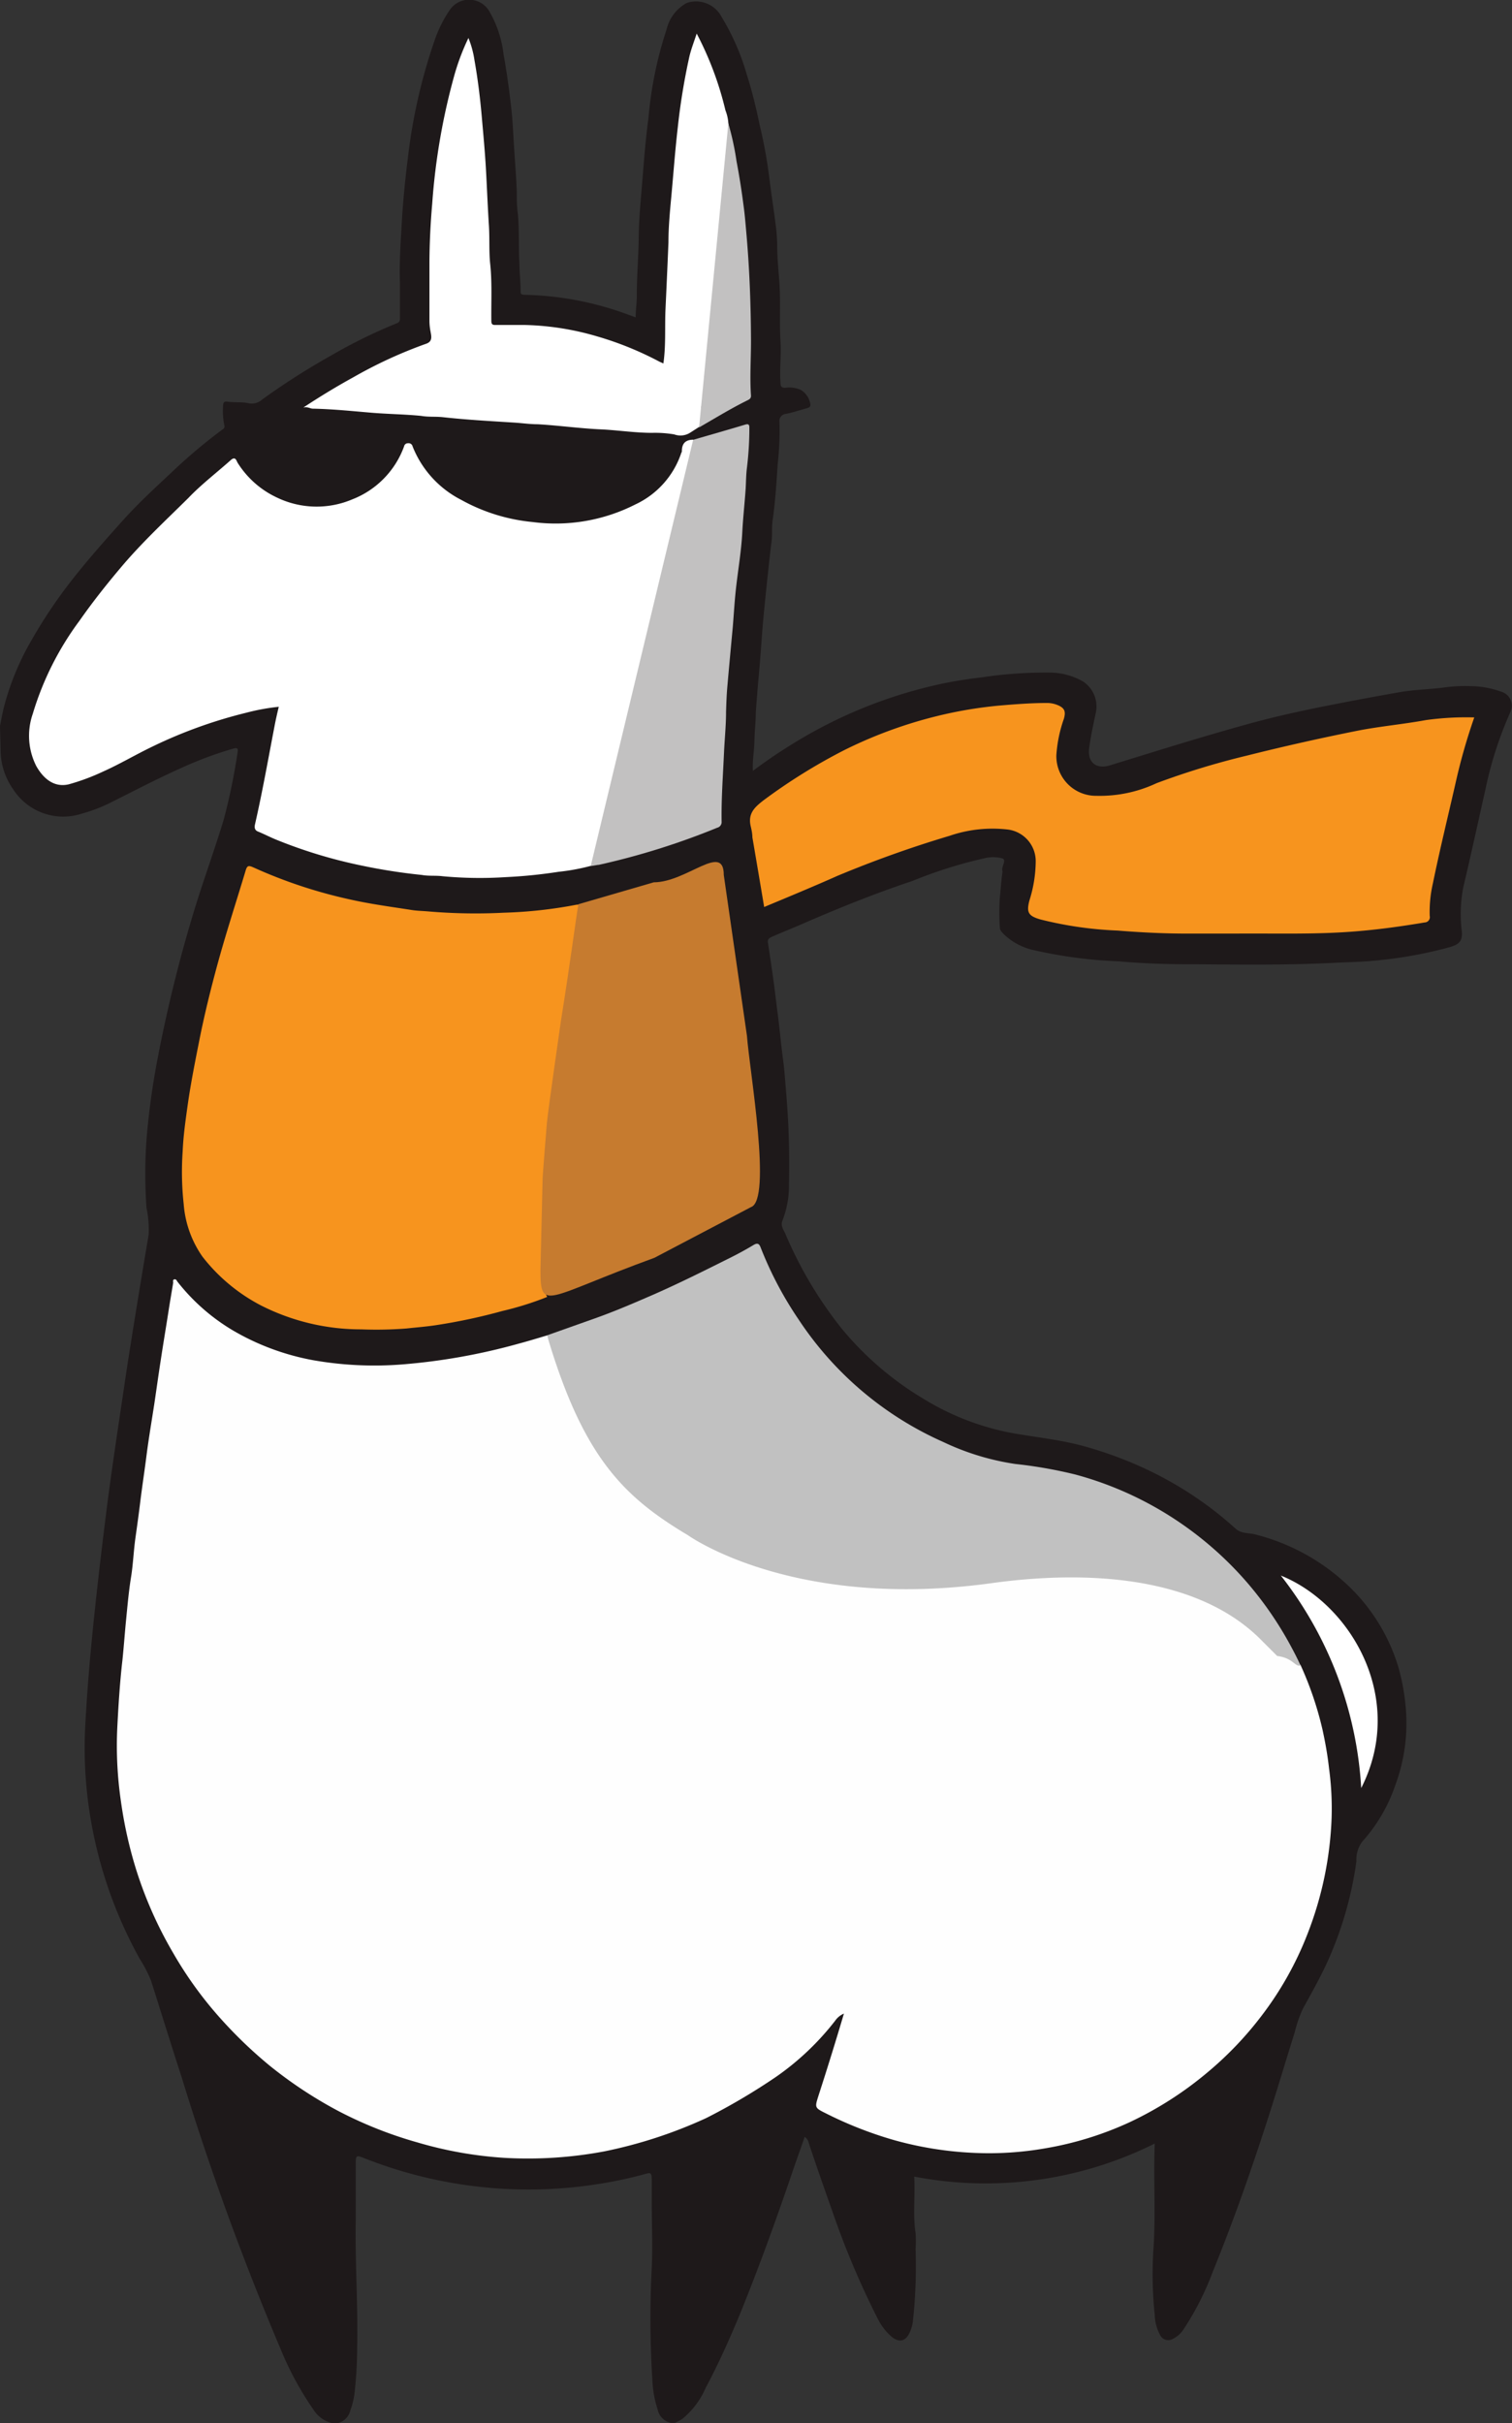 <svg xmlns="http://www.w3.org/2000/svg" viewBox="0 0 119.43 191.33"><rect x="0" y="0" width="119.43" height="191.33" fill="#333333" stroke="none"/><g id="Camada_2" data-name="Camada 2"><g id="Layer_1" data-name="Layer 1"><path d="M0,57.32c.12-.59.22-1.18.38-1.75a21,21,0,0,1,2.1-5,38.92,38.92,0,0,1,3.13-4.68C6.93,44.2,8.35,42.6,9.79,41c1.22-1.35,2.56-2.57,3.88-3.81a42.16,42.16,0,0,1,3.91-3.28.27.27,0,0,0,.14-.33,5.47,5.47,0,0,1-.1-1.51c0-.32.1-.39.38-.35.56.08,1.13,0,1.68.13a1.23,1.23,0,0,0,1.05-.32A57.29,57.29,0,0,1,26.28,28a40.41,40.41,0,0,1,5.08-2.48c.26-.1.23-.3.23-.49,0-.91,0-1.81,0-2.72-.06-1.6.06-3.2.15-4.79.1-1.75.28-3.5.5-5.24a43.7,43.7,0,0,1,2.12-9.18A10,10,0,0,1,35.51.81a1.85,1.85,0,0,1,3.09,0,8.75,8.75,0,0,1,1.18,3.52c.23,1.24.4,2.49.55,3.74.12.94.18,1.88.23,2.82.08,1.43.21,2.85.26,4.27,0,.56,0,1.13.08,1.69.13,1.32.05,2.65.13,4,0,.69.09,1.38.09,2.08,0,.25,0,.34.32.35a24.92,24.92,0,0,1,8.11,1.54l.66.24c0-.61.1-1.19.09-1.76,0-1.45.12-2.9.15-4.35,0-1.69.19-3.38.32-5.07.12-1.52.24-3,.45-4.55a30.69,30.69,0,0,1,1.43-7A3.24,3.24,0,0,1,54.23.24,2.28,2.28,0,0,1,57,1.34a18.69,18.69,0,0,1,2,4.59c.41,1.29.73,2.6,1,3.92a37.35,37.35,0,0,1,.75,4.07c.17,1.36.38,2.71.55,4.07.05.45.08.92.09,1.36,0,.94.09,1.87.16,2.8.13,1.6,0,3.2.1,4.8.07,1.09-.08,2.17,0,3.27,0,.3.07.4.39.4a2.26,2.26,0,0,1,1.22.17A1.61,1.61,0,0,1,64,31.87c.08.3-.18.34-.39.4-.51.14-1,.31-1.54.41a.56.56,0,0,0-.5.65,24.16,24.16,0,0,1-.14,3.3c-.1,1.48-.19,3-.4,4.44-.09.61,0,1.24-.11,1.86-.2,1.71-.38,3.42-.55,5.13-.1,1-.18,2-.25,3-.12,1.74-.31,3.47-.42,5.21,0,.75-.1,1.5-.11,2.25s-.17,1.52-.12,2.35a41.73,41.73,0,0,1,4-2.65A37,37,0,0,1,74.35,54c1.07-.23,2.15-.39,3.24-.52A33.8,33.8,0,0,1,83,53.11a5.35,5.35,0,0,1,2.56.71,2.37,2.37,0,0,1,1,2.45c-.2.92-.4,1.85-.53,2.8-.15,1.21.63,1.68,1.66,1.36,3.51-1.08,7-2.18,10.57-3.17,2.3-.65,4.64-1.16,7-1.62q2.7-.53,5.4-1c1.14-.19,2.31-.21,3.46-.36a11.45,11.45,0,0,1,2-.1,7.19,7.19,0,0,1,2.43.43,1.15,1.15,0,0,1,.78,1.55,29.88,29.88,0,0,0-2,6.18c-.58,2.58-1.14,5.16-1.75,7.73a11.25,11.25,0,0,0-.11,3.52c.05.74-.24,1-1,1.21a33.42,33.42,0,0,1-5.34,1c-1.32.16-2.66.17-4,.24-3.7.18-7.41.12-11.11.1-1.88,0-3.78-.06-5.65-.23a36.27,36.27,0,0,1-6.65-.87,4.94,4.94,0,0,1-2.44-1.28c-.14-.15-.3-.31-.3-.49a16.56,16.56,0,0,1,0-2.44c.07-.64.1-1.29.2-1.94a.4.4,0,0,0,0-.11c-.11-.35.36-.85,0-1a2.88,2.88,0,0,0-1.46,0,35.53,35.53,0,0,0-5.64,1.78c-3,1-5.87,2.16-8.74,3.41-.78.34-1.57.65-2.36,1-.22.09-.37.2-.32.48.14.92.28,1.85.41,2.78s.24,1.93.37,2.9c.15,1.19.26,2.4.42,3.6.11.82.16,1.66.23,2.49a65.22,65.22,0,0,1,.23,7.26,7.61,7.61,0,0,1-.52,2.91c-.16.39.09.72.22,1a32,32,0,0,0,4.48,7.54,25,25,0,0,0,6.47,5.54,20.58,20.58,0,0,0,7.1,2.71c1.83.32,3.69.51,5.49,1a31.07,31.07,0,0,1,4.13,1.45,29,29,0,0,1,5,2.77,28.3,28.3,0,0,1,2.92,2.32c.45.39,1,.31,1.52.44a16.48,16.48,0,0,1,6.87,3.6,14.75,14.75,0,0,1,4.46,6.9,16.86,16.86,0,0,1,.55,2.9,14.08,14.08,0,0,1-.81,6.44,12.84,12.84,0,0,1-2.59,4.41,2.38,2.38,0,0,0-.47,1.56,28.69,28.69,0,0,1-2.16,7.65c-.6,1.37-1.34,2.67-2.07,4a9.87,9.87,0,0,0-.64,1.85c-.65,2.07-1.27,4.15-1.93,6.22-1.37,4.3-2.86,8.56-4.56,12.73a22.36,22.36,0,0,1-2.3,4.52,2.13,2.13,0,0,1-.85.75.71.71,0,0,1-1-.32,3.49,3.49,0,0,1-.42-1.59,30.7,30.7,0,0,1-.11-5.07c.2-2.8,0-5.59.11-8.45a29.88,29.88,0,0,1-19,2.61c.09,1.48-.12,3,.11,4.45a9,9,0,0,1,0,1.27,39.58,39.58,0,0,1-.22,5.76,3,3,0,0,1-.22.77c-.38.91-1,.82-1.55.31a4.66,4.66,0,0,1-1-1.34,66.49,66.49,0,0,1-3.57-8.44c-.64-1.81-1.28-3.62-1.88-5.44a.74.74,0,0,0-.32-.48c-.34,1-.68,1.91-1,2.87-1.29,3.78-2.65,7.54-4.16,11.24-.81,1.94-1.67,3.86-2.66,5.71A6.48,6.48,0,0,1,53.9,191a5.54,5.54,0,0,1-.59.32H53a1.37,1.37,0,0,1-1.06-1.08,8.54,8.54,0,0,1-.4-2.12,78.4,78.4,0,0,1-.06-9.07c.08-1.7,0-3.4,0-5.09,0-.61,0-1.22,0-1.83s-.1-.59-.61-.44a33.32,33.32,0,0,1-3.57.76,35.27,35.27,0,0,1-18.44-2c-.76-.3-.76-.3-.76.54,0,1.44,0,2.88,0,4.32-.06,3.37.19,6.75.11,10.13A32.05,32.05,0,0,1,28,189a6.11,6.11,0,0,1-.33,1.34,1.34,1.34,0,0,1-1,1h-.44a2.45,2.45,0,0,1-1.48-1.08,24.91,24.91,0,0,1-2.58-4.76,220.48,220.48,0,0,1-7.81-21.44c-.83-2.55-1.62-5.11-2.43-7.66a10.38,10.38,0,0,0-.89-1.72A34.68,34.68,0,0,1,7.06,143a33.41,33.41,0,0,1-.32-6.85c.14-2.56.35-5.11.61-7.66.33-3.24.71-6.46,1.12-9.68.45-3.48,1-7,1.5-10.42.56-3.64,1.16-7.26,1.77-10.89a8.52,8.52,0,0,0-.17-2.14,38.35,38.35,0,0,1,0-5.36,60,60,0,0,1,.88-6.42A113.41,113.41,0,0,1,15.2,72.35c.76-2.55,1.67-5,2.46-7.59a48.23,48.23,0,0,0,1.11-5.37c.07-.37-.12-.34-.37-.27a29.68,29.68,0,0,0-4.1,1.53c-1.88.84-3.69,1.79-5.53,2.71a12.5,12.5,0,0,1-2.32.89,4.7,4.7,0,0,1-5.4-1.91,5.43,5.43,0,0,1-1-2.92Z" style="fill:#1e191a;fill-rule:evenodd"/><path d="M102.73,131.48a26.79,26.79,0,0,1,1.73,5.09c.22,1,.4,2,.52,3.08a23.53,23.53,0,0,1,.2,3.93,27.92,27.92,0,0,1-1.9,9.12,26.25,26.25,0,0,1-3.66,6.51,27.34,27.34,0,0,1-4.17,4.37,28.13,28.13,0,0,1-6.23,4,26.33,26.33,0,0,1-6.67,2.06A25.77,25.77,0,0,1,77,170a27.9,27.9,0,0,1-6.34-1,30.85,30.85,0,0,1-5.4-2.11c-.93-.46-.91-.46-.6-1.44.69-2.13,1.35-4.26,2-6.45a1.58,1.58,0,0,0-.69.56A21.27,21.27,0,0,1,61.29,164a49.78,49.78,0,0,1-5.51,3.25,36.65,36.65,0,0,1-8.05,2.63,32.65,32.65,0,0,1-7.89.51A31.15,31.15,0,0,1,33,169.18a32.55,32.55,0,0,1-6.24-2.47,33.89,33.89,0,0,1-5.46-3.6,35.34,35.34,0,0,1-3.85-3.69,30.46,30.46,0,0,1-3.78-5.22,31.94,31.94,0,0,1-2.9-6.52,33.79,33.79,0,0,1-1.21-5.38,30.34,30.34,0,0,1-.29-6c.09-1.73.2-3.48.4-5.21.1-.95.17-1.92.26-2.88.12-1.2.22-2.41.41-3.61.17-1,.21-2.12.36-3.18s.28-2,.4-3c.15-1.19.33-2.36.48-3.55.18-1.39.42-2.77.63-4.16.16-1.08.31-2.17.48-3.26.19-1.26.4-2.51.6-3.78.12-.79.26-1.59.39-2.38,0-.1-.05-.25.1-.27s.17.1.24.19a15.8,15.8,0,0,0,4.79,4.08,19.51,19.51,0,0,0,5.95,2.12,27.94,27.94,0,0,0,7,.33A48.58,48.58,0,0,0,41,106.09c.75-.2,1.5-.43,2.24-.65.41-.06.59.12.61.52,0,.56-.1,1.15.38,1.61.1.11.06.32.07.49a2,2,0,0,0,.38,1.3,2.35,2.35,0,0,1,.63,1.59c0,.53.41.92.6,1.39a3.72,3.72,0,0,0,1,1.53c.1.07.11.23.13.36a.66.66,0,0,0,.09.31c1.13,1.09,1.74,2.63,3.1,3.52a4.57,4.57,0,0,1,.67.65,1.46,1.46,0,0,0,.87.56.5.5,0,0,1,.34.25,1.45,1.45,0,0,0,1.1.75.45.45,0,0,1,.29.16,5.55,5.55,0,0,0,2.09,1.21,10.05,10.05,0,0,1,1.25.44,9.37,9.37,0,0,0,1.59.6,2.92,2.92,0,0,0,1.12.34.37.37,0,0,1,.3.12,1.17,1.17,0,0,0,1,.3,1.34,1.34,0,0,1,1.08.31c.19.2.49.12.74.13.58,0,1.19-.13,1.68.36.13.14.39.08.59.08h2.55a1,1,0,0,1,.81.26.78.78,0,0,0,.62.18h7.65a.84.84,0,0,0,.7-.25.86.86,0,0,1,.68-.19q5.64,0,11.3,0a1,1,0,0,1,.76.25c.25.27.58.17.89.19s.83,0,1.07.4a.2.2,0,0,0,.18.11,6.66,6.66,0,0,1,1.33.4,10.86,10.86,0,0,1,1.64.54c.35.12.62.36,1,.5.68.29,1.34.62,2,.92.12,0,.18.18.26.28a1.37,1.37,0,0,0,.92.65c.27,0,.41.3.62.44a6.73,6.73,0,0,1,1.89,1.37A5.67,5.67,0,0,0,102.73,131.48Z" style="fill:#fefefe;fill-rule:evenodd"/><path d="M46.89,68.31a16.32,16.32,0,0,1-2.77.53,38.81,38.81,0,0,1-4.16.42,31.62,31.62,0,0,1-5-.07c-.54-.07-1.09,0-1.63-.1a45.62,45.62,0,0,1-4.8-.75,38.41,38.41,0,0,1-6.62-2c-.51-.2-1-.46-1.51-.67-.3-.11-.31-.34-.26-.57.59-2.58,1.05-5.19,1.55-7.79.09-.48.21-1,.33-1.5a17,17,0,0,0-2.61.48A37.29,37.29,0,0,0,11.94,59c-1.28.62-2.51,1.35-3.81,1.93a17.11,17.11,0,0,1-2.69,1c-1,.24-1.89-.24-2.57-1.43a5.28,5.28,0,0,1-.28-4.14A23.71,23.71,0,0,1,6.29,49c1-1.43,2.06-2.77,3.18-4.1,1.67-2,3.57-3.76,5.41-5.58,1-1.05,2.24-2,3.36-3,.38-.33.44.1.54.24a7.31,7.31,0,0,0,3.1,2.73,7.22,7.22,0,0,0,5.95.14,7.08,7.08,0,0,0,4.09-4.19.3.3,0,0,1,.31-.24.32.32,0,0,1,.36.25,8.08,8.08,0,0,0,3.84,4.22,14.41,14.41,0,0,0,5.63,1.75,13.91,13.91,0,0,0,8.13-1.39,6.89,6.89,0,0,0,3.6-4c0-.06.08-.13.07-.2,0-.62.29-.9.89-.91a1.54,1.54,0,0,1-.09,1.66,1.4,1.4,0,0,0-.18.84c0,.58.11,1.18-.37,1.67-.12.12-.07.35-.07.54a1.69,1.69,0,0,1-.34,1.29c-.19.2-.1.53-.1.81a1.37,1.37,0,0,1-.31,1c-.21.22-.13.53-.14.8a1,1,0,0,1-.38,1c-.23.15-.16.43-.17.66,0,.62.13,1.26-.38,1.78-.11.11-.07.32-.07.49a1.64,1.64,0,0,1-.35,1.34c-.12.11-.09.31-.09.48a1.56,1.56,0,0,1-.35,1.29c-.11.09-.09.27-.09.42a2,2,0,0,1-.37,1.51c-.14.13-.08.39-.08.59a1.58,1.58,0,0,1-.34,1.24c-.18.18-.1.49-.1.74s0,.74-.39,1c-.22.14-.16.4-.16.61,0,.48.06,1-.36,1.34-.11.1-.08.28-.09.42,0,.53.09,1.08-.37,1.51-.12.1-.07.31-.07.48a1.5,1.5,0,0,1-.34,1.23c-.18.16-.1.46-.1.69a1.46,1.46,0,0,1-.34,1.18c-.19.19-.1.5-.11.75a1.43,1.43,0,0,1-.32,1.13c-.22.22-.11.56-.12.85s0,.67-.36.87-.18.42-.2.65A1.16,1.16,0,0,1,46.89,68.31Z" style="fill:#fff;fill-rule:evenodd"/><path d="M43.22,102.41a24.61,24.61,0,0,1-3.54,1.11,44.86,44.86,0,0,1-5.12,1.1c-.8.13-1.63.19-2.44.28a30.6,30.6,0,0,1-3.58.07,17.45,17.45,0,0,1-7.89-1.87A14.06,14.06,0,0,1,16,99.24a8.32,8.32,0,0,1-1.49-4.16,23.36,23.36,0,0,1-.08-4.18c.05-1.23.23-2.46.4-3.68.24-1.68.57-3.34.9-5,.41-2.08.92-4.14,1.48-6.19.67-2.44,1.46-4.85,2.19-7.28.12-.41.23-.43.63-.25A38.21,38.21,0,0,0,27.54,71c1.66.38,3.34.6,5,.86.39.06.8.07,1.19.1a43.94,43.94,0,0,0,6.07.11,35.63,35.63,0,0,0,5.73-.63,2.16,2.16,0,0,1,.44,0,1.35,1.35,0,0,1,0,1.42,1.63,1.63,0,0,0-.28.92c0,.56.58,1.06.15,1.56-.21.24-.08.64-.08,1a1.69,1.69,0,0,1-.34,1.29c-.17.17-.1.46-.11.7,0,.42,0,.85,0,1.27,0,.22,0,.47-.21.6a.82.82,0,0,0-.33.83c0,.4,0,.81,0,1.21,0,.17,0,.37-.06.49-.56.66-.34,1.44-.37,2.17,0,.53.07,1.07-.36,1.52-.13.12-.09.35-.09.53,0,.72,0,1.44,0,2.16a2,2,0,0,1-.35,1.52c-.15.15-.09.42-.09.64,0,3.37-.51,6.79-.52,10.15A2.43,2.43,0,0,0,43.22,102.41Z" style="fill:#f7941e;fill-rule:evenodd"/><path d="M43.34,105.88l-.12-.44L47,104.1c1.58-.56,3.13-1.23,4.67-1.9,2-.88,4-1.88,6-2.88q.93-.46,1.83-1c.31-.19.46-.14.58.18a28.69,28.69,0,0,0,3,5.69,26.62,26.62,0,0,0,11.44,9.68,20.06,20.06,0,0,0,5.68,1.73,35.72,35.72,0,0,1,4.73.83,27.13,27.13,0,0,1,6.34,2.6A27.51,27.51,0,0,1,98.54,125a28,28,0,0,1,3.43,5c.27.5.53,1,.76,1.52-.46.11-.58-.6-1.85-.76l-1.2-1.2c-5-5.11-13.76-5.6-21.35-4.55-15.64,2.16-23.88-3.71-24-3.79C49.36,118.25,46.16,115.19,43.34,105.88Z" style="fill:#c1c1c1;fill-rule:evenodd"/><path d="M60.36,71.62c-.31-1.86-.62-3.68-.93-5.5,0-.3-.07-.61-.14-.91-.22-1,.35-1.49,1-2a44.87,44.87,0,0,1,6.44-4,35.38,35.38,0,0,1,8.39-2.92,33.94,33.94,0,0,1,3.75-.57c1.28-.11,2.55-.21,3.83-.21a2.19,2.19,0,0,1,.85.17c.55.23.65.51.48,1.09a10.71,10.71,0,0,0-.59,2.86,3.13,3.13,0,0,0,3.19,3.21,10.55,10.55,0,0,0,4.73-1,61.31,61.31,0,0,1,7.11-2.17q4.42-1.11,8.91-2c1.74-.33,3.51-.49,5.25-.81a23.07,23.07,0,0,1,3.82-.21A46.09,46.09,0,0,0,115,61.71c-.61,2.69-1.27,5.36-1.82,8.05a10,10,0,0,0-.25,2.56.42.42,0,0,1-.4.52c-1.72.29-3.43.53-5.17.68-3.27.29-6.55.17-9.82.2-1.24,0-2.48,0-3.71,0-1.85,0-3.71-.09-5.55-.24a29.62,29.62,0,0,1-6.07-.87c-1-.28-1.14-.57-.9-1.5A10.47,10.47,0,0,0,81.81,68a2.52,2.52,0,0,0-2.22-2.5A10.46,10.46,0,0,0,75,66a89.13,89.13,0,0,0-8.83,3.15C64.26,70,62.33,70.8,60.36,71.62Z" style="fill:#f7941e;fill-rule:evenodd"/><path d="M59.31,95.32l-7.62,4c-8.59,3.13-9,4.34-9,.94l.17-7.21c0-.19.32-4.21.34-4.4.18-1.66,1.09-7.9,1.11-8.06.8-5,1.14-7.85,1.38-9.19l5.95-1.73c2.6,0,5.53-3.18,5.53-.58L59,81.79C59.2,84.51,61,94.77,59.31,95.32Z" style="fill:#c67b2f;fill-rule:evenodd"/><path d="M55.21,33.72l-.67.43a1.43,1.43,0,0,1-1.29.15,9.15,9.15,0,0,0-1.74-.12c-1.31,0-2.62-.2-3.93-.27-1.7-.07-3.4-.31-5.1-.41-.62,0-1.24-.09-1.86-.13-1.89-.12-3.77-.22-5.65-.43-.56-.06-1.13,0-1.7-.1-1.3-.13-2.62-.14-3.93-.25-1.54-.13-3.08-.29-4.63-.32-.21,0-.39-.17-.75-.09,1.37-.9,2.64-1.67,3.95-2.39a35.73,35.73,0,0,1,5.76-2.65c.54-.19.39-.64.33-1a4.45,4.45,0,0,1-.08-.81c0-1.49,0-3,0-4.48s.08-3.19.22-4.77A51.33,51.33,0,0,1,35.92,5.83,18.24,18.24,0,0,1,37,3a7.67,7.67,0,0,1,.48,1.77c.26,1.46.44,2.92.57,4.4s.25,2.75.33,4.13.14,3,.24,4.54c.06,1,0,1.95.09,2.91.17,1.53.08,3.05.1,4.58,0,.27.08.34.34.33.75,0,1.51,0,2.27,0a21.89,21.89,0,0,1,5.74.9,25.8,25.8,0,0,1,4.93,2l.31.14c.21-1.46.1-2.91.17-4.36.08-1.74.16-3.47.23-5.21,0-1.18.11-2.37.22-3.55.17-1.82.3-3.64.51-5.46a51,51,0,0,1,.92-5.64c.14-.6.37-1.18.58-1.83A25.79,25.79,0,0,1,57.3,8.71a3.41,3.41,0,0,1,.23,1,14.16,14.16,0,0,1,.17,2.15c0,2.28,0,4.57,0,6.86a1.41,1.41,0,0,1-.3,1.08.85.85,0,0,0-.14.64c0,.64,0,1.28,0,1.93a1.59,1.59,0,0,1-.33,1.24c-.14.15-.11.39-.11.59,0,.52,0,1,0,1.55a1.33,1.33,0,0,1-.3,1,.84.84,0,0,0-.14.58c0,.42,0,.85,0,1.27,0,.2,0,.45-.09.59a2.29,2.29,0,0,0-.35,1.68,1,1,0,0,1-.38,1c-.21.14-.17.4-.17.62A2.38,2.38,0,0,1,55.21,33.72Z" style="fill:#fff;fill-rule:evenodd"/><path d="M54.75,34.73c1.37-.4,2.75-.79,4.11-1.2.26-.08.33,0,.33.23A25.83,25.83,0,0,1,59,36.93c-.07.54-.07,1.09-.1,1.64-.08,1.16-.21,2.32-.27,3.49-.08,1.54-.36,3.09-.52,4.63-.1.94-.15,1.89-.23,2.83-.15,1.61-.3,3.22-.44,4.83-.05.62-.07,1.24-.09,1.86,0,1.06-.11,2.12-.16,3.18-.08,1.83-.22,3.66-.19,5.49a.46.46,0,0,1-.35.48,57.6,57.6,0,0,1-9.35,2.93c-.12,0-.51.09-.64.09" style="fill:#c2c1c1;fill-rule:evenodd"/><path d="M54.75,35.72" style="fill:#c2c1c1;fill-rule:evenodd"/><path d="M57.53,9.75a21.87,21.87,0,0,1,.65,3c.22,1.15.4,2.31.55,3.47.11.79.17,1.59.24,2.38.24,2.77.34,5.55.35,8.33,0,1.44-.1,2.88,0,4.32,0,.22-.13.28-.26.35-1.32.65-2.57,1.42-3.84,2.15" style="fill:#c2c1c1;fill-rule:evenodd"/><path d="M107.52,141.19a30,30,0,0,0-6.35-16.78C106.67,126.62,111.12,134.11,107.52,141.19Z" style="fill:#fff;fill-rule:evenodd"/></g></g></svg>